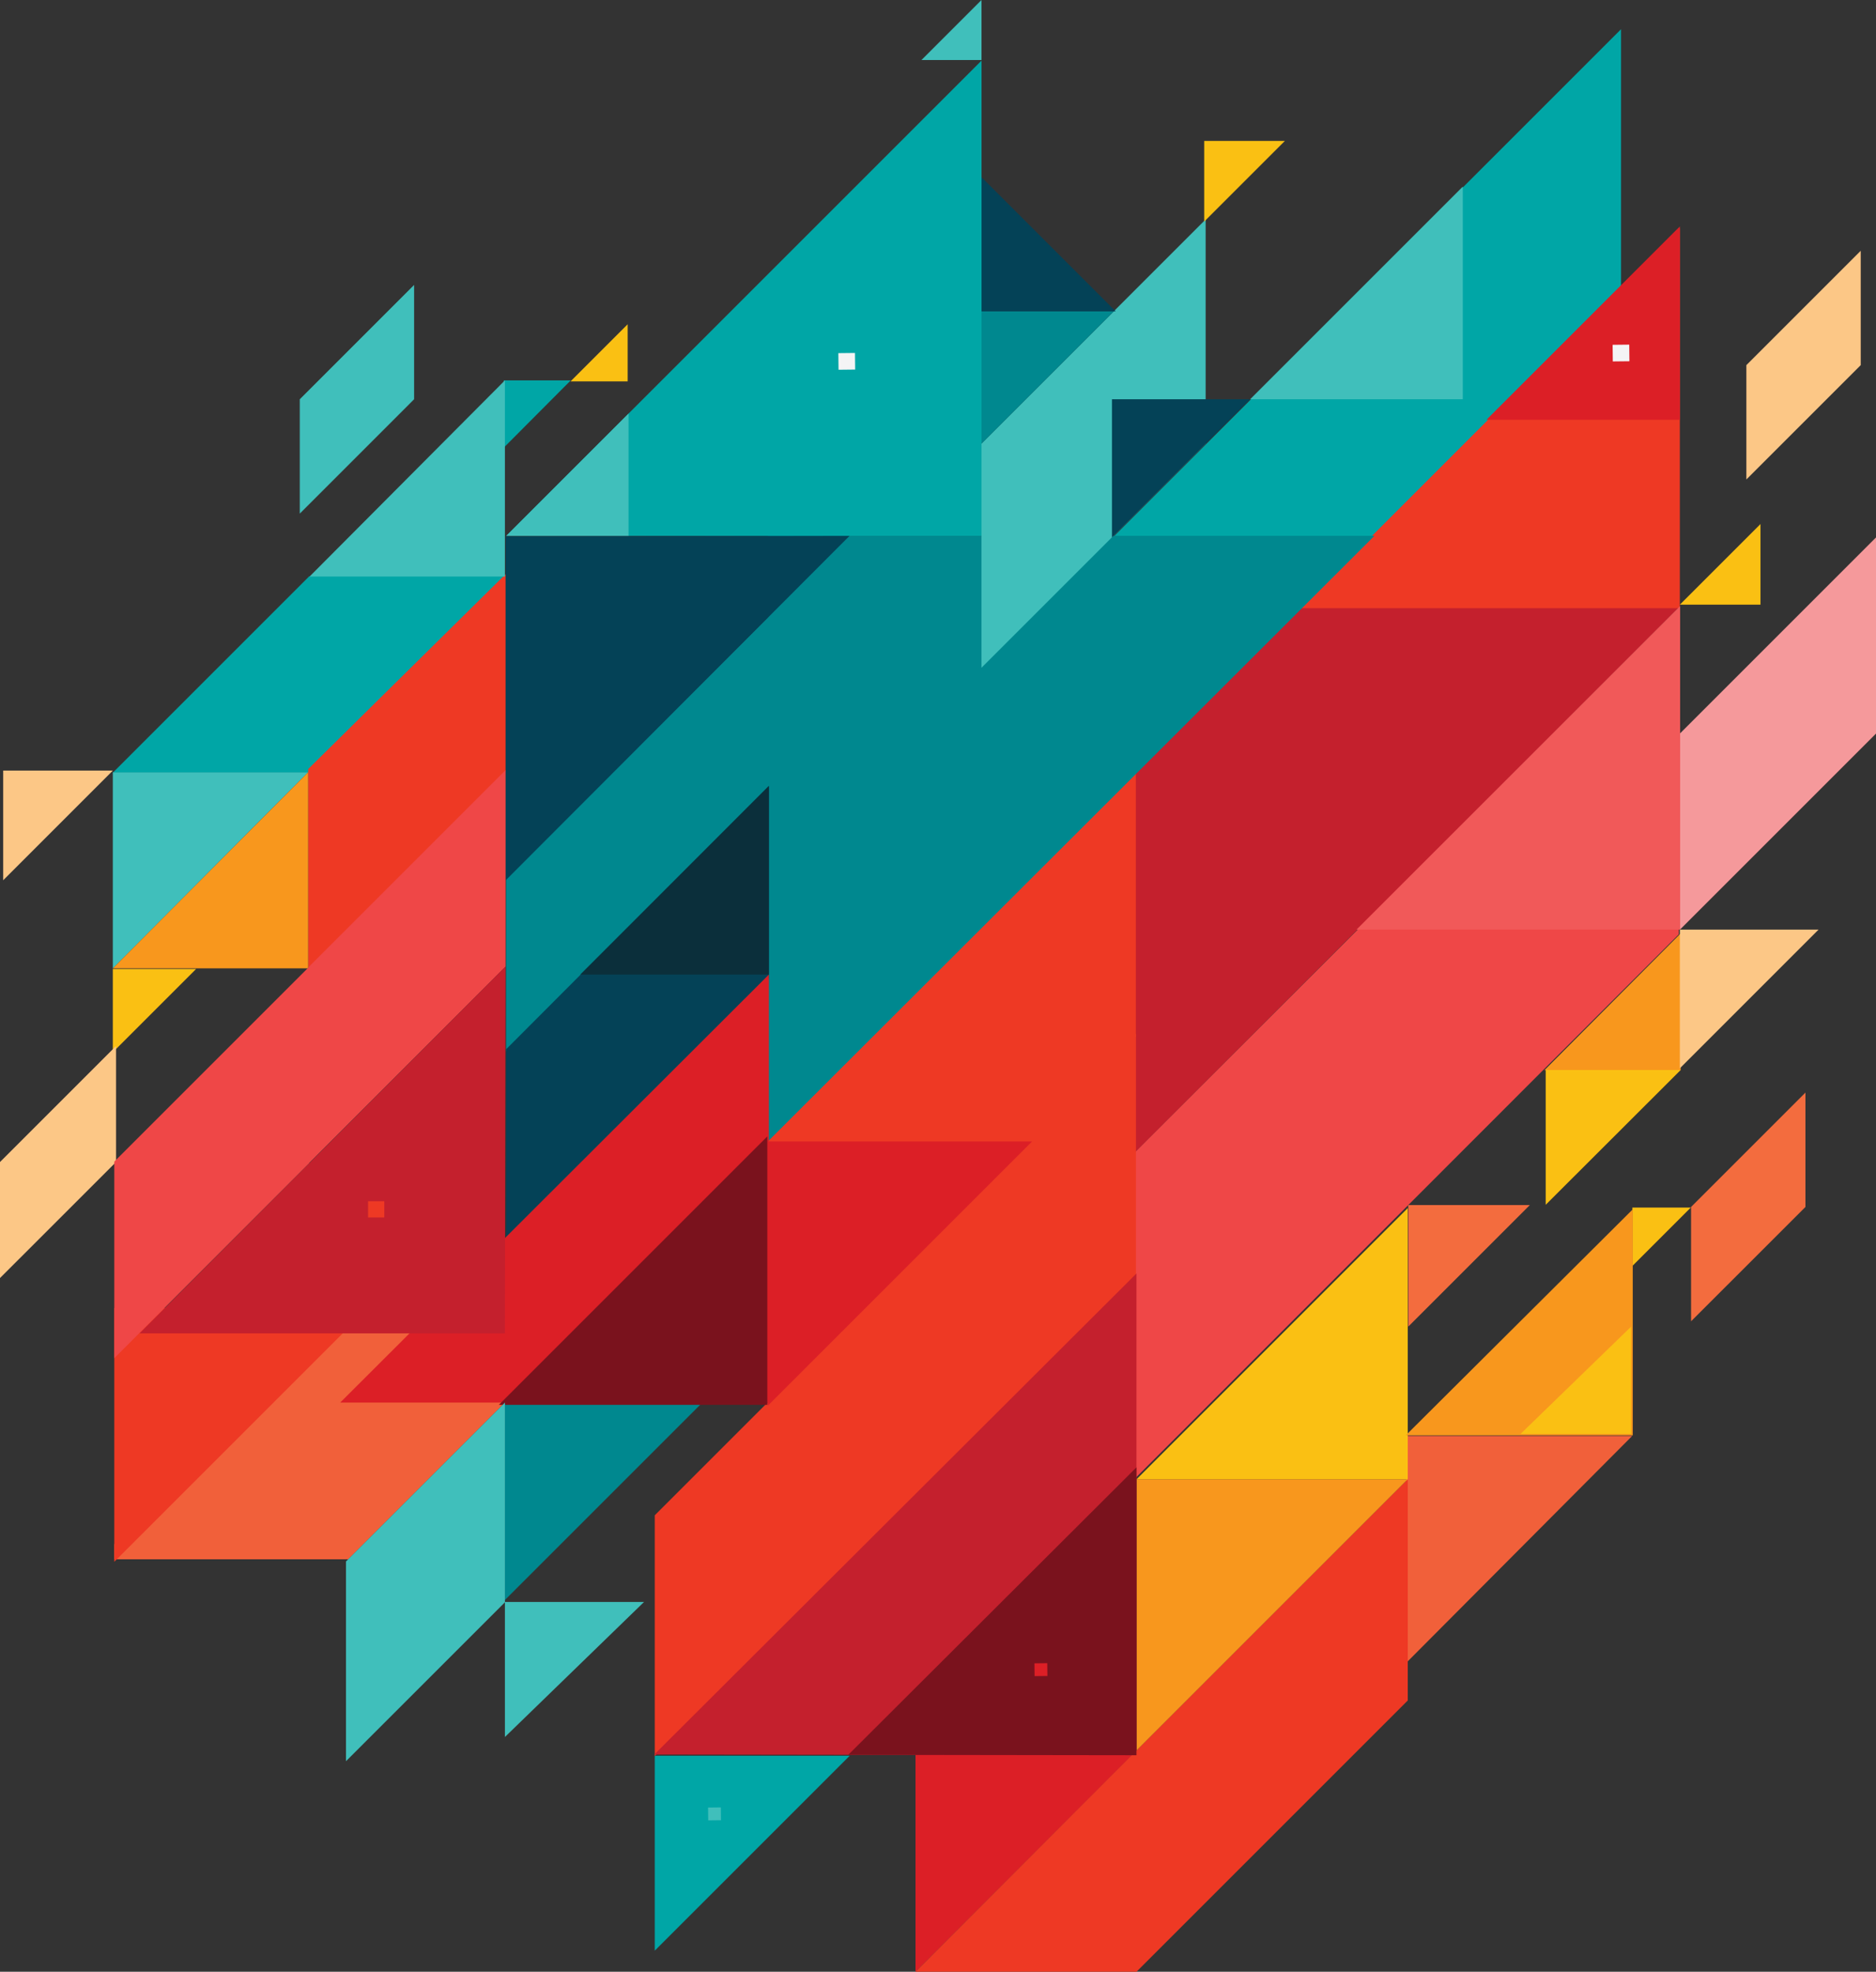 <svg id="Layer_1" data-name="Layer 1" xmlns="http://www.w3.org/2000/svg" viewBox="0 0 705.35 741.37"><rect x="0" y="0" width="705.35" height="741.37" fill="#333333" stroke="none"/><defs><style>.cls-1{fill:#c4202d;}.cls-2{fill:#00a6a6;}.cls-3{fill:#fac013;}.cls-4{fill:#f1603a;}.cls-5{fill:#ef4747;}.cls-6{fill:#dc1f26;}.cls-7{fill:#ee3924;}.cls-8{fill:#00888f;}.cls-9{fill:#40bfbb;}.cls-10{fill:#f8971d;}.cls-11{fill:#fcc786;}.cls-12{fill:#f36c3e;}.cls-13{fill:#044257;}.cls-14{fill:#f5999b;}.cls-15{fill:#0b2f3b;}.cls-16{fill:#f15959;}.cls-17{fill:#7a121d;}.cls-18{fill:#f4f4f5;}</style></defs><polygon class="cls-1" points="426.65 290.17 426.65 433.43 630.89 228.72 630.89 87.44 426.65 290.17"/><polygon class="cls-2" points="609.49 110.15 609.49 10.98 418.39 202.08 515.24 202.08 516.78 202.08 609.49 110.15"/><polygon class="cls-3" points="214.51 143.4 235.99 143.4 235.99 121.92 214.51 143.4"/><polygon class="cls-4" points="225.43 491.8 132.75 491.8 42.97 580.65 42.97 586.29 130.94 586.29 225.43 491.8"/><polygon class="cls-5" points="530.01 329.86 530.01 330 426.65 433.36 426.65 556.01 631.2 351.32 631.2 228.67 530.01 329.86"/><polygon class="cls-6" points="427.15 658.43 344.22 658.43 344.22 741.37 427.15 658.43"/><polygon class="cls-2" points="319.47 660.15 246.18 660.15 246.18 733.44 319.47 660.15"/><polygon class="cls-7" points="631.6 85.75 488.68 228.67 631.6 228.67 631.6 85.75"/><polygon class="cls-8" points="189.84 601.6 264.09 527.35 189.84 527.35 189.84 601.6"/><polygon class="cls-9" points="346.46 22.57 369.03 22.57 369.03 0 346.46 22.57"/><polygon class="cls-3" points="274.24 361.27 246.81 361.27 274.24 387.89 274.24 361.27"/><polygon class="cls-7" points="246.18 660.27 427.1 479.48 427.1 388.7 336.58 479.23 336.58 479.35 246.18 569.75 246.18 660.27"/><polygon class="cls-7" points="288.7 427.39 288.7 528.52 427.07 389.83 427.07 288.7 288.7 427.39"/><polygon class="cls-1" points="427.29 478.83 427.29 659.96 245.98 659.71 427.29 478.83"/><polygon class="cls-8" points="516.78 201.46 288.7 201.46 288.7 429.19 516.78 201.46"/><polygon class="cls-10" points="580.69 402.39 631.91 350.95 631.91 402.39 580.69 402.39"/><polygon class="cls-9" points="369.01 166.79 369.01 251.09 453.31 166.79 453.31 82.5 369.01 166.79"/><polygon class="cls-6" points="388.03 429.19 288.7 429.19 288.7 528.52 388.03 429.19"/><polygon class="cls-4" points="613.71 539.88 528.75 625.2 528.75 539.88 613.71 539.88"/><polygon class="cls-3" points="483.09 52.99 452.76 52.99 452.76 83.32 483.09 52.99"/><polygon class="cls-3" points="635.71 454.04 613.75 454.04 613.75 476 635.71 454.04"/><polygon class="cls-8" points="418.82 117.03 368.56 117.03 368.56 167.29 418.82 117.03"/><polygon class="cls-11" points="683.74 349.54 631.6 349.54 631.6 401.69 683.74 349.54"/><polygon class="cls-12" points="575.19 453.1 529.48 453.1 529.48 498.81 575.19 453.1"/><polygon class="cls-8" points="319.45 201.44 190.28 330.52 190.28 395.33 254.91 330.7 254.91 330.62 319.45 266.07 319.45 201.44"/><polygon class="cls-13" points="289.09 367.71 289.09 295.51 190.29 394.53 190.29 466.74 289.09 367.71"/><polygon class="cls-13" points="190.14 330.99 190.14 201.66 319.45 201.44 190.14 330.99"/><polygon class="cls-6" points="127.92 527.35 289.09 527.35 289.09 366.43 127.92 527.35"/><polygon class="cls-7" points="42.97 587.22 138.39 491.8 42.97 491.8 42.97 587.22"/><polygon class="cls-9" points="115.86 290.35 42.42 364.1 42.42 290.35 115.86 290.35"/><polygon class="cls-2" points="189.94 216.66 116.19 216.66 116.19 216.76 42.54 290.41 116.29 290.41 116.29 290.31 189.94 216.66"/><polygon class="cls-7" points="190.08 289.79 190.08 215.91 115.86 289.17 115.86 364.01 190.08 289.79"/><polygon class="cls-3" points="73.74 364.33 42.42 364.33 42.42 395.65 73.74 364.33"/><polygon class="cls-11" points="43.63 436.92 43.63 393.29 0 436.92 0 480.54 43.63 436.92"/><polygon class="cls-11" points="699.61 137.29 699.61 94.29 656.61 137.29 656.61 180.28 699.61 137.29"/><polygon class="cls-9" points="155.7 150.12 155.7 107.13 112.71 150.12 112.71 193.12 155.7 150.12"/><polygon class="cls-12" points="678.82 453.81 678.82 410.81 635.82 453.81 635.82 496.8 678.82 453.81"/><polygon class="cls-14" points="705.35 275.83 705.35 202.08 631.6 275.83 631.6 349.58 705.35 275.83"/><polygon class="cls-15" points="218.17 366.43 289.09 366.43 289.09 295.51 218.17 366.43"/><polygon class="cls-10" points="42.42 364.1 115.86 290.35 115.86 364.1 42.42 364.1"/><polygon class="cls-2" points="214.6 143.02 189.43 168.3 189.43 143.02 214.6 143.02"/><polygon class="cls-9" points="116.4 216.77 189.84 143.02 189.84 216.77 116.4 216.77"/><polygon class="cls-9" points="189.84 602.33 242.15 602.33 189.84 653.11 189.84 602.33"/><polygon class="cls-5" points="116.29 437.35 116.29 437.25 190.09 363.45 190.09 289.55 116.19 363.45 116.19 363.55 42.97 436.77 42.97 510.67 116.29 437.35"/><polygon class="cls-3" points="581.16 453 581.16 402.32 631.91 402.32 581.16 453"/><polygon class="cls-7" points="344.22 741.37 427.42 741.37 427.42 741.26 529.3 639.38 529.3 556.17 427.31 658.16 344.22 741.37"/><polygon class="cls-16" points="510.01 349.54 631.7 349.54 631.7 227.86 510.01 349.54"/><polygon class="cls-11" points="1.2 289.74 1.2 330.97 42.42 289.74 42.16 289.74 1.2 289.74"/><polygon class="cls-3" points="631.6 227.35 661.92 227.35 661.92 197.03 631.6 227.35"/><polygon class="cls-13" points="419.47 117.06 369.02 117.06 369.02 66.61 419.47 117.06"/><polygon class="cls-17" points="288.5 427.28 187.56 528.22 288.5 528.22 288.5 427.28"/><polygon class="cls-13" points="418.08 202.08 470.04 150.12 418.08 150.12 418.08 202.08"/><polygon class="cls-6" points="631.6 85.13 558.9 157.82 631.6 157.82 631.6 85.13"/><rect class="cls-18" x="936.32" y="142.54" width="6.25" height="6.25" transform="translate(-331.51 -2.59) rotate(-0.63)"/><rect class="cls-7" x="379.53" y="604.04" width="6.25" height="6.25"/><polygon class="cls-10" points="427.36 658.12 529.3 556.17 427.36 556.17 427.36 658.12"/><polygon class="cls-17" points="427.29 551.72 427.29 659.96 318.94 659.81 427.29 551.72"/><rect class="cls-9" x="596.15" y="692.65" width="4.81" height="4.81" transform="translate(874.81 1370.44) rotate(179.37)"/><rect class="cls-6" x="718.99" y="638.32" width="4.81" height="4.81" transform="translate(1119.88 1260.41) rotate(179.36)"/><polygon class="cls-1" points="190.09 363.4 52.46 501.34 189.82 501.34 190.09 363.4"/><polygon class="cls-9" points="189.85 527.35 130.09 587.1 130.09 662.2 189.85 602.45 189.85 527.35"/><polygon class="cls-3" points="529.3 454.23 529.3 556.17 427.36 556.17 529.3 454.23"/><polygon class="cls-10" points="613.89 454.71 528.57 539.67 613.89 539.67 613.89 454.71"/><polygon class="cls-2" points="369.04 22.79 190.33 201.49 369.04 201.49 369.04 22.79"/><polygon class="cls-9" points="190.33 201.49 236.33 201.49 236.33 155.5 190.33 201.49"/><rect class="cls-18" x="645.22" y="145.69" width="6.25" height="6.25" transform="translate(-331.57 -5.81) rotate(-0.63)"/><polygon class="cls-9" points="549.99 70.17 470.04 150.12 549.99 150.12 549.99 70.17"/><rect class="cls-7" x="138.39" y="451.66" width="6.1" height="6.1"/><polygon class="cls-3" points="613.27 539.15 571.71 539.15 613.27 498.81 613.27 539.15"/></svg>